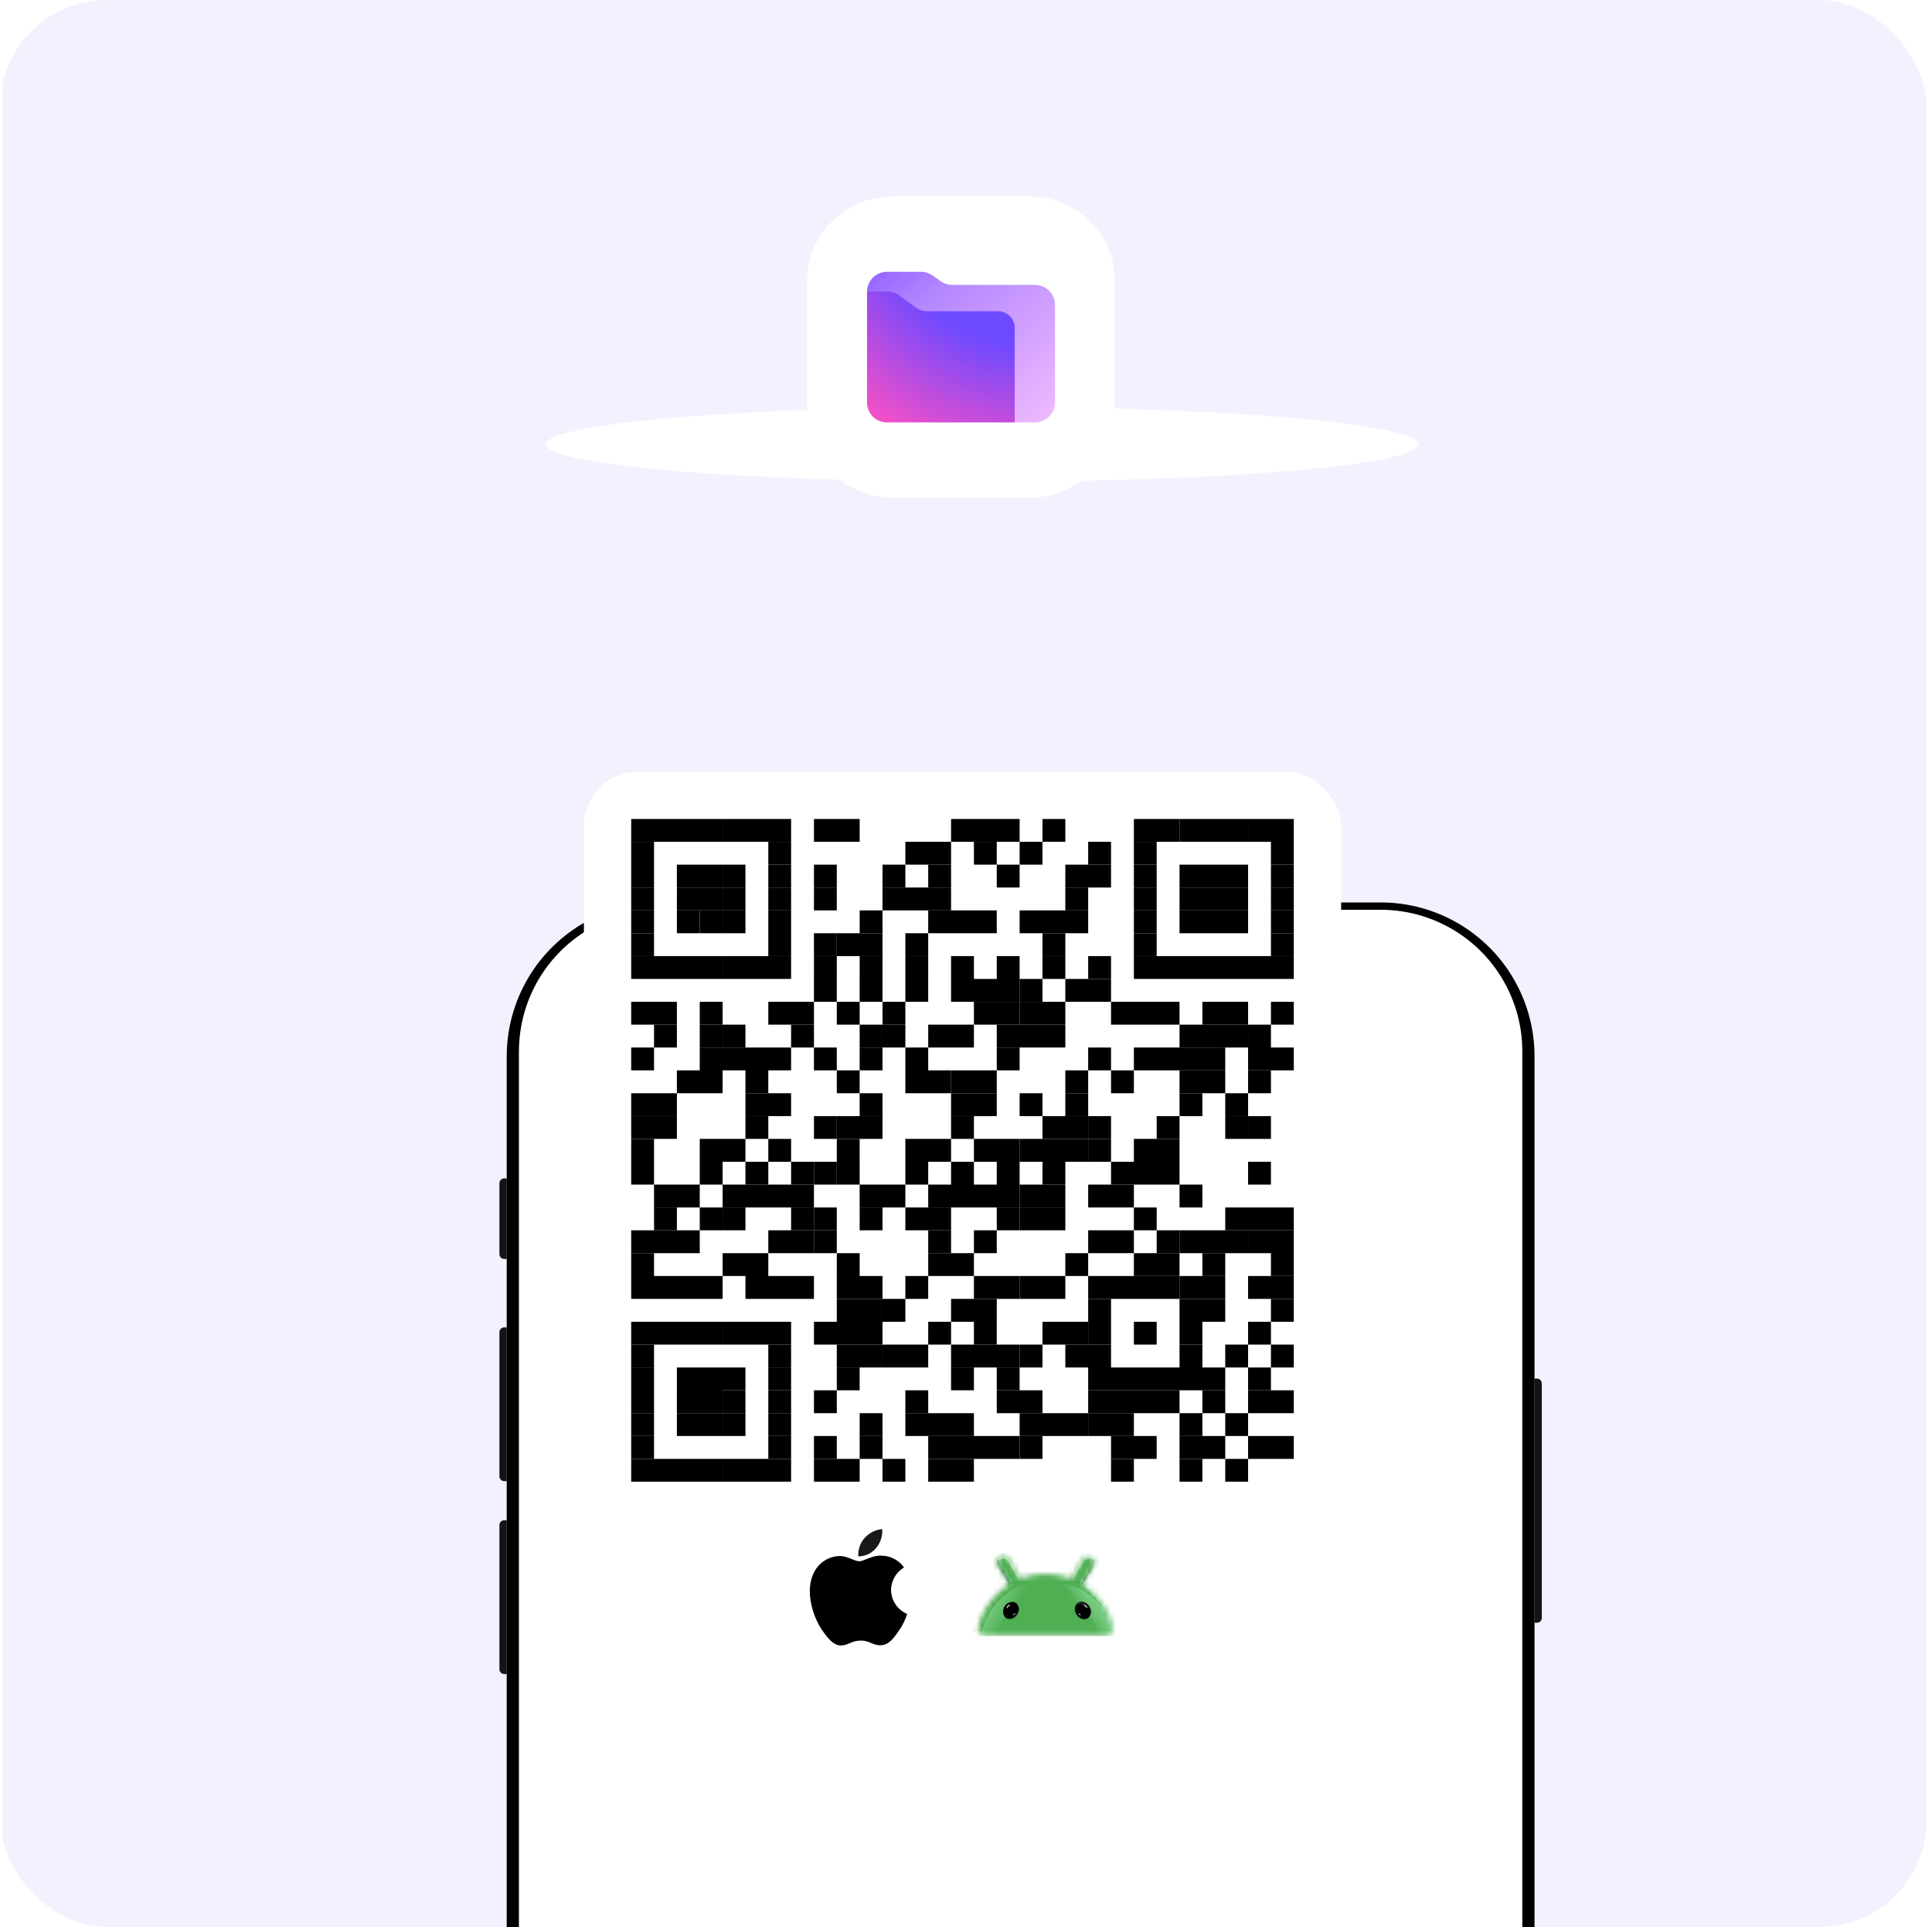 <svg xmlns="http://www.w3.org/2000/svg" width="361" height="360" fill="none">
    <g clip-path="url(#a)">
        <rect width="360" height="360" fill="#F4F1FF" rx="20" />
        <g filter="url(#b)">
            <ellipse cx="183.5" cy="83" fill="#fff" rx="81.5" ry="7" />
        </g>
        <g filter="url(#c)">
            <path
                fill="#121515"
                fill-rule="evenodd"
                d="M275.4 150h.46c.5 0 .91.41.91.92v43.79c0 .5-.4.9-.91.9h-.46v-45.6ZM82 177.37c0-.5.4-.91.91-.91h.46v28.74h-.46a.91.91 0 0 1-.91-.91v-26.92Zm0-36.03c0-.5.4-.91.91-.91h.46v28.73h-.46a.9.9 0 0 1-.91-.91v-26.91Zm0-27.83c0-.5.4-.91.91-.91h.46v15.05h-.46a.9.9 0 0 1-.91-.91v-13.23Z"
                clip-rule="evenodd"
            />
            <g filter="url(#d)">
                <path
                    fill="#000"
                    fill-rule="evenodd"
                    d="M83.37 88.88a28.74 28.74 0 0 1 28.73-28.74h134.57a28.74 28.74 0 0 1 28.74 28.74v333.9a28.74 28.74 0 0 1-28.74 28.74H112.1a28.74 28.74 0 0 1-28.74-28.74V88.88Z"
                    clip-rule="evenodd"
                />
            </g>
            <path
                fill="#fff"
                fill-rule="evenodd"
                d="M85.65 88.88a26.46 26.46 0 0 1 26.45-26.46h134.57a26.46 26.46 0 0 1 26.46 26.46v333.9a26.46 26.46 0 0 1-26.46 26.46H112.1a26.46 26.46 0 0 1-26.46-26.46V88.88Z"
                clip-rule="evenodd"
            />
            <path
                fill="#262C2D"
                fill-rule="evenodd"
                d="M200.14 78.39a3.65 3.65 0 1 0 0-7.3 3.65 3.65 0 0 0 0 7.3Z"
                clip-rule="evenodd"
            />
            <path
                fill="#121515"
                fill-rule="evenodd"
                d="M200.14 77.02a2.28 2.28 0 1 0 0-4.56 2.28 2.28 0 0 0 0 4.56Z"
                clip-rule="evenodd"
            />
            <path
                fill="#636F73"
                fill-rule="evenodd"
                d="M200.14 74.28a.46.46 0 1 0 0-.9.46.46 0 0 0 0 .9Z"
                clip-rule="evenodd"
                opacity=".4"
            />
            <path
                fill="#262C2D"
                fill-rule="evenodd"
                d="M167.75 74.74c0-.76.62-1.37 1.37-1.37h20.53a1.37 1.37 0 1 1 0 2.74h-20.53c-.75 0-1.37-.61-1.37-1.37Z"
                clip-rule="evenodd"
            />
        </g>
        <g filter="url(#e)">
            <path
                fill="#fff"
                d="M150.84 50.63C150.84 42 158 35 166.8 35h25.53c8.82 0 15.96 7 15.96 15.63v25c0 8.63-7.14 15.62-15.96 15.62H166.8c-8.81 0-15.96-7-15.96-15.62v-25Z"
            />
            <path
                fill="url(#f)"
                d="m162.01 52.75 5.02-2.46 8.78 4.91h15.04v20.76l-1.25 1.23h-23.83a3.72 3.72 0 0 1-3.76-3.68V52.75Z"
            />
            <path
                fill="url(#g)"
                fill-rule="evenodd"
                d="M175.76 50.81c.64.46 1.41.7 2.2.7h15.4a3.72 3.72 0 0 1 3.76 3.7v18.3a3.72 3.72 0 0 1-3.76 3.68h-3.76v-17.7a3.1 3.1 0 0 0-3.14-3.06H173.3c-.82 0-1.6-.26-2.26-.74l-3-2.2a3.81 3.81 0 0 0-2.27-.74h-3.76a3.72 3.72 0 0 1 3.76-3.69h6.3c.8 0 1.57.25 2.22.7l1.47 1.05Z"
                clip-rule="evenodd"
            />
        </g>
        <g clip-path="url(#h)">
            <path fill="#fff" d="M250.6 144.15H109.1v141.5h141.5v-141.5Z" />
            <path
                fill="#000"
                d="M122.2 153h-4.26v4.26h4.27V153Zm4.28 0h-4.27v4.26h4.27V153Zm4.27 0h-4.27v4.26h4.27V153Zm4.27 0h-4.27v4.26h4.27V153Z"
            />
            <path
                fill="#000"
                d="M139.29 153h-4.27v4.26h4.27V153Zm4.27 0h-4.27v4.26h4.27V153Zm4.26 0h-4.26v4.26h4.26V153Zm8.54 0h-4.27v4.26h4.27V153Zm4.27 0h-4.27v4.26h4.27V153Zm21.35 0h-4.27v4.26h4.27V153Zm4.27 0h-4.27v4.26h4.27V153Zm4.27 0h-4.27v4.26h4.27V153Zm8.54 0h-4.27v4.26h4.27V153Zm17.07 0h-4.26v4.26h4.26V153Zm4.27 0h-4.27v4.26h4.27V153Z"
            />
            <path
                fill="#000"
                d="M224.67 153h-4.27v4.26h4.27V153Zm4.27 0h-4.27v4.26h4.27V153Zm4.27 0h-4.27v4.26h4.27V153Z"
            />
            <path
                fill="#000"
                d="M237.48 153h-4.27v4.26h4.27V153Zm4.27 0h-4.27v4.26h4.27V153Zm-119.55 4.26h-4.26v4.27h4.27v-4.27Zm25.62 0h-4.26v4.27h4.26v-4.27Zm25.62 0h-4.27v4.27h4.27v-4.27Zm4.27 0h-4.27v4.27h4.27v-4.27Zm8.54 0h-4.27v4.27h4.27v-4.27Zm8.54 0h-4.27v4.27h4.27v-4.27Zm12.81 0h-4.27v4.27h4.27v-4.27Zm8.53 0h-4.26v4.27h4.26v-4.27Zm25.62 0h-4.27v4.27h4.27v-4.27Zm-119.55 4.27h-4.26v4.27h4.27v-4.27Zm8.55 0h-4.27v4.27h4.27v-4.27Zm4.27 0h-4.27v4.27h4.27v-4.27Z"
            />
            <path
                fill="#000"
                d="M139.29 161.53h-4.27v4.27h4.27v-4.27Zm8.53 0h-4.26v4.27h4.26v-4.27Zm8.54 0h-4.27v4.27h4.27v-4.27Zm12.81 0h-4.27v4.27h4.27v-4.27Zm8.54 0h-4.27v4.27h4.27v-4.27Zm12.81 0h-4.27v4.27h4.27v-4.27Zm12.81 0h-4.27v4.27h4.27v-4.27Zm4.27 0h-4.27v4.27h4.27v-4.27Zm8.53 0h-4.26v4.27h4.26v-4.27Zm8.54 0h-4.27v4.27h4.27v-4.27Zm4.27 0h-4.27v4.27h4.27v-4.27Zm4.27 0h-4.27v4.27h4.27v-4.27Zm8.54 0h-4.27v4.27h4.27v-4.27ZM122.2 165.8h-4.26v4.27h4.27v-4.27Zm8.55 0h-4.27v4.27h4.27v-4.27Zm4.27 0h-4.27v4.27h4.27v-4.27Z"
            />
            <path
                fill="#000"
                d="M139.29 165.8h-4.27v4.27h4.27v-4.27Zm8.53 0h-4.26v4.27h4.26v-4.27Zm8.54 0h-4.27v4.27h4.27v-4.27Zm12.81 0h-4.27v4.27h4.27v-4.27Zm4.27 0h-4.27v4.27h4.27v-4.27Zm4.27 0h-4.27v4.27h4.27v-4.27Zm25.62 0h-4.27v4.27h4.27v-4.27Zm12.8 0h-4.26v4.27h4.26v-4.27Zm8.54 0h-4.27v4.27h4.27v-4.27Zm4.27 0h-4.27v4.27h4.27v-4.27Zm4.27 0h-4.27v4.27h4.27v-4.27Zm8.54 0h-4.27v4.27h4.27v-4.27Zm-119.55 4.27h-4.26v4.27h4.27v-4.27Zm8.55 0h-4.27v4.27h4.27v-4.27Z"
            />
            <path fill="#000" d="M135.02 170.07h-4.27v4.27h4.27v-4.27Z" />
            <path
                fill="#000"
                d="M139.29 170.07h-4.27v4.27h4.27v-4.27Zm8.53 0h-4.26v4.27h4.26v-4.27Zm17.08 0h-4.27v4.27h4.27v-4.27Zm12.81 0h-4.27v4.27h4.27v-4.27Zm4.27 0h-4.27v4.27h4.27v-4.27Zm4.27 0h-4.27v4.27h4.27v-4.27Zm8.54 0h-4.27v4.27h4.27v-4.27Zm4.27 0h-4.27v4.27h4.27v-4.27Zm4.27 0h-4.27v4.27h4.27v-4.27Zm12.8 0h-4.26v4.27h4.26v-4.27Zm8.54 0h-4.27v4.27h4.27v-4.27Zm4.27 0h-4.27v4.27h4.27v-4.27Zm4.27 0h-4.27v4.27h4.27v-4.27Zm8.54 0h-4.27v4.27h4.27v-4.27Zm-119.55 4.27h-4.26v4.27h4.27v-4.27Zm25.62 0h-4.26v4.27h4.26v-4.27Zm8.54 0h-4.27v4.27h4.27v-4.27Z"
            />
            <path
                fill="#000"
                d="M160.63 174.34h-4.27v4.27h4.27v-4.27Zm4.27 0h-4.27v4.27h4.27v-4.27Zm8.54 0h-4.27v4.27h4.27v-4.27Zm25.62 0h-4.27v4.27h4.27v-4.27Zm17.07 0h-4.26v4.27h4.26v-4.27Zm25.62 0h-4.27v4.27h4.27v-4.27Zm-119.55 4.27h-4.26v4.27h4.27v-4.27Zm4.28 0h-4.27v4.27h4.27v-4.27Zm4.27 0h-4.27v4.27h4.27v-4.27Zm4.27 0h-4.27v4.27h4.27v-4.27Z"
            />
            <path
                fill="#000"
                d="M139.29 178.61h-4.27v4.27h4.27v-4.27Zm4.27 0h-4.27v4.27h4.27v-4.27Zm4.26 0h-4.26v4.27h4.26v-4.27Zm8.54 0h-4.27v4.27h4.27v-4.27Zm8.54 0h-4.27v4.27h4.27v-4.27Zm8.54 0h-4.27v4.27h4.27v-4.27Zm8.54 0h-4.27v4.27h4.27v-4.27Zm8.54 0h-4.27v4.27h4.27v-4.27Zm8.54 0h-4.27v4.27h4.27v-4.27Zm8.54 0h-4.27v4.27h4.27v-4.27Zm8.53 0h-4.26v4.27h4.26v-4.27Zm4.27 0h-4.27v4.27h4.27v-4.27Zm4.27 0h-4.27v4.27h4.27v-4.27Zm4.27 0h-4.27v4.27h4.27v-4.27Zm4.27 0h-4.27v4.27h4.27v-4.27Zm4.27 0h-4.27v4.27h4.27v-4.27Zm4.27 0h-4.27v4.27h4.27v-4.27Zm-85.39 4.27h-4.27v4.27h4.27v-4.27Zm8.54 0h-4.27v4.27h4.27v-4.27Zm8.54 0h-4.27v4.27h4.27v-4.27Zm8.54 0h-4.27v4.27h4.27v-4.27Zm4.27 0h-4.27v4.27h4.27v-4.27Zm4.27 0h-4.27v4.27h4.27v-4.27Z"
            />
            <path
                fill="#000"
                d="M194.79 182.88h-4.27v4.27h4.27v-4.27Zm8.54 0h-4.27v4.27h4.27v-4.27Zm4.27 0h-4.27v4.27h4.27v-4.27Zm-85.4 4.27h-4.26v4.27h4.27v-4.27Zm4.28 0h-4.27v4.27h4.27v-4.27Zm8.54 0h-4.27v4.27h4.27v-4.27Zm12.8 0h-4.26v4.27h4.26v-4.27Zm4.28 0h-4.28v4.27h4.27v-4.27Zm8.53 0h-4.27v4.27h4.27v-4.27Zm8.54 0h-4.27v4.27h4.27v-4.27Zm17.08 0h-4.27v4.27h4.27v-4.27Zm4.27 0h-4.27v4.27h4.27v-4.27Z"
            />
            <path
                fill="#000"
                d="M194.79 187.15h-4.27v4.27h4.27v-4.27Zm4.27 0h-4.27v4.27h4.27v-4.27Zm12.81 0h-4.27v4.27h4.27v-4.27Zm4.26 0h-4.26v4.27h4.26v-4.27Zm4.27 0h-4.27v4.27h4.27v-4.27Zm8.54 0h-4.27v4.27h4.27v-4.27Zm4.27 0h-4.27v4.27h4.27v-4.27Zm8.54 0h-4.27v4.27h4.27v-4.27Zm-115.27 4.27h-4.27v4.27h4.27v-4.27Zm8.54 0h-4.27v4.27h4.27v-4.27Z"
            />
            <path
                fill="#000"
                d="M139.29 191.42h-4.27v4.27h4.27v-4.27Zm12.81 0h-4.28v4.27h4.27v-4.27Zm12.8 0h-4.27v4.27h4.27v-4.27Z"
            />
            <path
                fill="#000"
                d="M169.17 191.42h-4.27v4.27h4.27v-4.27Zm8.54 0h-4.27v4.27h4.27v-4.27Zm4.27 0h-4.27v4.27h4.27v-4.27Zm8.54 0h-4.27v4.27h4.27v-4.27Zm4.27 0h-4.27v4.27h4.27v-4.27Zm4.27 0h-4.27v4.27h4.27v-4.27Zm25.61 0h-4.27v4.27h4.27v-4.27Zm4.27 0h-4.27v4.27h4.27v-4.27Zm4.27 0h-4.27v4.27h4.27v-4.27Z"
            />
            <path
                fill="#000"
                d="M237.48 191.42h-4.27v4.27h4.27v-4.27Zm-115.28 4.27h-4.26v4.27h4.27v-4.27Zm12.82 0h-4.27v4.27h4.27v-4.27Zm4.27 0h-4.27v4.27h4.27v-4.27Zm4.27 0h-4.27v4.27h4.27v-4.27Zm4.26 0h-4.26v4.27h4.26v-4.27Zm8.54 0h-4.27v4.27h4.27v-4.27Zm8.54 0h-4.27v4.27h4.27v-4.27Zm8.54 0h-4.27v4.27h4.27v-4.27Zm17.08 0h-4.27v4.27h4.27v-4.27Zm17.08 0h-4.27v4.27h4.27v-4.27Zm8.53 0h-4.26v4.27h4.26v-4.27Zm4.27 0h-4.27v4.27h4.27v-4.27Zm4.27 0h-4.27v4.27h4.27v-4.27Zm4.27 0h-4.27v4.27h4.27v-4.27Zm8.54 0h-4.27v4.27h4.27v-4.27Zm4.27 0h-4.27v4.27h4.27v-4.27Zm-111 4.27h-4.27v4.27h4.27v-4.27Zm4.27 0h-4.27v4.27h4.27v-4.27Zm8.54 0h-4.27v4.27h4.27v-4.27Zm17.07 0h-4.27v4.27h4.27v-4.27Zm12.81 0h-4.27v4.27h4.27v-4.27Zm4.27 0h-4.27v4.27h4.27v-4.27Z"
            />
            <path
                fill="#000"
                d="M181.98 199.96h-4.27v4.27h4.27v-4.27Zm4.27 0h-4.27v4.27h4.27v-4.27Zm17.08 0h-4.27v4.27h4.27v-4.27Zm8.54 0h-4.27v4.27h4.27v-4.27Zm12.8 0h-4.27v4.27h4.27v-4.27Zm4.27 0h-4.27v4.27h4.27v-4.27Zm8.54 0h-4.27v4.27h4.27v-4.27Zm-115.28 4.27h-4.26v4.27h4.27v-4.27Zm4.28 0h-4.27v4.27h4.27v-4.27Zm17.08 0h-4.27v4.27h4.27v-4.27Zm4.26 0h-4.26v4.27h4.26v-4.27Zm17.08 0h-4.27v4.27h4.27v-4.27Z"
            />
            <path
                fill="#000"
                d="M181.98 204.23h-4.27v4.27h4.27v-4.27Zm4.27 0h-4.27v4.27h4.27v-4.27Zm8.54 0h-4.27v4.27h4.27v-4.27Zm8.54 0h-4.27v4.27h4.27v-4.27Zm21.34 0h-4.27v4.27h4.27v-4.27Zm8.54 0h-4.27v4.27h4.27v-4.27ZM122.2 208.5h-4.26v4.26h4.27v-4.26Zm4.28 0h-4.27v4.26h4.27v-4.26Zm17.08 0h-4.27v4.26h4.27v-4.26Zm12.8 0h-4.27v4.26h4.27v-4.26Z"
            />
            <path
                fill="#000"
                d="M160.63 208.5h-4.27v4.26h4.27v-4.26Zm4.27 0h-4.27v4.26h4.27v-4.26Zm17.08 0h-4.27v4.26h4.27v-4.26Zm17.08 0h-4.27v4.26h4.27v-4.26Zm4.27 0h-4.27v4.26h4.27v-4.26Z"
            />
            <path
                fill="#000"
                d="M207.6 208.5h-4.27v4.26h4.27v-4.26Zm12.8 0h-4.27v4.26h4.27v-4.26Zm12.81 0h-4.27v4.26h4.27v-4.26Z"
            />
            <path
                fill="#000"
                d="M237.48 208.5h-4.27v4.26h4.27v-4.26Zm-115.28 4.26h-4.26v4.27h4.27v-4.27Zm12.82 0h-4.27v4.27h4.27v-4.27Zm4.27 0h-4.27v4.27h4.27v-4.27Zm8.53 0h-4.26v4.27h4.26v-4.27Zm12.81 0h-4.27v4.27h4.27v-4.27Zm12.81 0h-4.27v4.27h4.27v-4.27Zm4.27 0h-4.27v4.27h4.27v-4.27Zm8.54 0h-4.27v4.27h4.27v-4.27Zm4.27 0h-4.27v4.27h4.27v-4.27Z"
            />
            <path
                fill="#000"
                d="M194.79 212.76h-4.27v4.27h4.27v-4.27Zm4.27 0h-4.27v4.27h4.27v-4.27Zm4.27 0h-4.27v4.27h4.27v-4.27Z"
            />
            <path
                fill="#000"
                d="M207.6 212.76h-4.27v4.27h4.27v-4.27Zm8.53 0h-4.26v4.27h4.26v-4.27Zm4.27 0h-4.27v4.27h4.27v-4.27Zm-98.2 4.27h-4.26v4.27h4.27v-4.27Zm12.82 0h-4.27v4.27h4.27v-4.27Zm8.54 0h-4.27v4.27h4.27v-4.27Zm8.54 0h-4.28v4.27h4.27v-4.27Z"
            />
            <path fill="#000" d="M156.36 217.03h-4.27v4.27h4.27v-4.27Z" />
            <path
                fill="#000"
                d="M160.63 217.03h-4.27v4.27h4.27v-4.27Zm12.81 0h-4.27v4.27h4.27v-4.27Zm8.54 0h-4.27v4.27h4.27v-4.27Zm8.54 0h-4.27v4.27h4.27v-4.27Zm8.54 0h-4.27v4.27h4.27v-4.27Zm12.81 0h-4.27v4.27h4.27v-4.27Zm4.26 0h-4.26v4.27h4.26v-4.27Zm4.27 0h-4.27v4.27h4.27v-4.27Zm17.08 0h-4.27v4.27h4.27v-4.27Zm-111 4.27h-4.27v4.27h4.27v-4.27Zm4.27 0h-4.27v4.27h4.27v-4.27Zm8.54 0h-4.27v4.27h4.27v-4.27Zm4.27 0h-4.27v4.27h4.27v-4.27Zm4.26 0h-4.26v4.27h4.26v-4.27Zm4.28 0h-4.28v4.27h4.27v-4.27Zm12.8 0h-4.27v4.27h4.27v-4.27Zm4.27 0h-4.27v4.27h4.27v-4.27Zm8.54 0h-4.27v4.27h4.27v-4.27Zm4.27 0h-4.27v4.27h4.27v-4.27Zm4.27 0h-4.27v4.27h4.27v-4.27Zm4.27 0h-4.27v4.27h4.27v-4.27Z"
            />
            <path
                fill="#000"
                d="M194.79 221.3h-4.27v4.27h4.27v-4.27Zm4.27 0h-4.27v4.27h4.27v-4.27Zm8.54 0h-4.27v4.27h4.27v-4.27Zm4.27 0h-4.27v4.27h4.27v-4.27Zm12.8 0h-4.27v4.27h4.27v-4.27Zm-98.19 4.27h-4.27v4.27h4.27v-4.27Zm8.54 0h-4.27v4.27h4.27v-4.27Z"
            />
            <path fill="#000" d="M139.29 225.57h-4.27v4.27h4.27v-4.27Zm12.81 0h-4.28v4.27h4.27v-4.27Z" />
            <path
                fill="#000"
                d="M156.36 225.57h-4.27v4.27h4.27v-4.27Zm8.54 0h-4.27v4.27h4.27v-4.27Zm8.54 0h-4.27v4.27h4.27v-4.27Zm4.27 0h-4.27v4.27h4.27v-4.27Zm12.81 0h-4.27v4.27h4.27v-4.27Z"
            />
            <path
                fill="#000"
                d="M194.79 225.57h-4.27v4.27h4.27v-4.27Zm4.27 0h-4.27v4.27h4.27v-4.27Zm17.07 0h-4.26v4.27h4.26v-4.27Zm17.08 0h-4.27v4.27h4.27v-4.27Zm4.27 0h-4.27v4.27h4.27v-4.27Zm4.27 0h-4.27v4.27h4.27v-4.27Zm-119.55 4.27h-4.26v4.27h4.27v-4.27Zm4.28 0h-4.27v4.27h4.27v-4.27Zm4.27 0h-4.27v4.27h4.27v-4.27Zm17.07 0h-4.26v4.27h4.26v-4.27Zm4.28 0h-4.28v4.27h4.27v-4.27Z"
            />
            <path
                fill="#000"
                d="M156.36 229.84h-4.27v4.27h4.27v-4.27Zm21.35 0h-4.27v4.27h4.27v-4.27Zm8.54 0h-4.27v4.27h4.27v-4.27Zm21.35 0h-4.27v4.27h4.27v-4.27Zm4.27 0h-4.27v4.27h4.27v-4.27Zm8.53 0h-4.27v4.27h4.27v-4.27Z"
            />
            <path
                fill="#000"
                d="M224.67 229.84h-4.27v4.27h4.27v-4.27Zm4.27 0h-4.27v4.27h4.27v-4.27Zm4.27 0h-4.27v4.27h4.27v-4.27Z"
            />
            <path
                fill="#000"
                d="M237.48 229.84h-4.27v4.27h4.27v-4.27Zm4.27 0h-4.27v4.27h4.27v-4.27Zm-119.55 4.27h-4.26v4.27h4.27v-4.27Zm17.09 0h-4.27v4.27h4.27v-4.27Zm4.27 0h-4.27v4.27h4.27v-4.27Zm17.07 0h-4.27v4.27h4.27v-4.27Zm17.08 0h-4.27v4.27h4.27v-4.27Zm4.27 0h-4.27v4.27h4.27v-4.27Zm21.35 0h-4.27v4.27h4.27v-4.27Zm12.8 0h-4.26v4.27h4.26v-4.27Zm4.27 0h-4.27v4.27h4.27v-4.27Zm8.54 0h-4.27v4.27h4.27v-4.27Zm12.81 0h-4.27v4.27h4.27v-4.27Zm-119.55 4.27h-4.26v4.27h4.27v-4.27Zm4.28 0h-4.27v4.27h4.27v-4.27Zm4.27 0h-4.27v4.27h4.27v-4.27Zm4.27 0h-4.27v4.27h4.27v-4.27Zm8.54 0h-4.27v4.27h4.27v-4.27Zm4.26 0h-4.26v4.27h4.26v-4.27Zm4.28 0h-4.28v4.27h4.27v-4.27Zm8.53 0h-4.27v4.27h4.27v-4.27Zm4.27 0h-4.27v4.27h4.27v-4.27Zm8.54 0h-4.27v4.27h4.27v-4.27Zm12.81 0h-4.27v4.27h4.27v-4.27Zm4.27 0h-4.27v4.27h4.27v-4.27Z"
            />
            <path
                fill="#000"
                d="M194.79 238.38h-4.27v4.27h4.27v-4.27Zm4.27 0h-4.27v4.27h4.27v-4.27Zm8.54 0h-4.27v4.27h4.27v-4.27Zm4.27 0h-4.27v4.27h4.27v-4.27Zm4.26 0h-4.26v4.27h4.26v-4.27Zm4.27 0h-4.27v4.27h4.27v-4.27Z"
            />
            <path
                fill="#000"
                d="M224.67 238.38h-4.27v4.27h4.27v-4.27Zm4.27 0h-4.27v4.27h4.27v-4.27Zm8.54 0h-4.27v4.27h4.27v-4.27Zm4.27 0h-4.27v4.27h4.27v-4.27Zm-81.12 4.27h-4.27v4.27h4.27v-4.27Zm4.27 0h-4.27v4.27h4.27v-4.27Z"
            />
            <path
                fill="#000"
                d="M169.17 242.65h-4.27v4.27h4.27v-4.27Zm12.81 0h-4.27v4.27h4.27v-4.27Zm4.27 0h-4.27v4.27h4.27v-4.27Zm21.35 0h-4.27v4.27h4.27v-4.27Zm17.07 0h-4.27v4.27h4.27v-4.27Zm4.27 0h-4.27v4.27h4.27v-4.27Zm12.81 0h-4.27v4.27h4.27v-4.27Zm-119.55 4.27h-4.26v4.27h4.27v-4.27Zm4.28 0h-4.27v4.27h4.27v-4.27Zm4.27 0h-4.27v4.27h4.27v-4.27Zm4.27 0h-4.27v4.27h4.27v-4.27Z"
            />
            <path
                fill="#000"
                d="M139.29 246.92h-4.27v4.27h4.27v-4.27Zm4.27 0h-4.27v4.27h4.27v-4.27Zm4.26 0h-4.26v4.27h4.26v-4.27Zm8.54 0h-4.27v4.27h4.27v-4.27Zm4.27 0h-4.27v4.27h4.27v-4.27Zm4.27 0h-4.27v4.27h4.27v-4.27Zm12.81 0h-4.27v4.27h4.27v-4.27Zm8.54 0h-4.27v4.27h4.27v-4.27Zm12.81 0h-4.27v4.27h4.27v-4.27Zm4.27 0h-4.27v4.27h4.27v-4.27Z"
            />
            <path
                fill="#000"
                d="M207.6 246.92h-4.27v4.27h4.27v-4.27Zm8.53 0h-4.26v4.27h4.26v-4.27Zm8.54 0h-4.27v4.27h4.27v-4.27Zm12.81 0h-4.27v4.27h4.27v-4.27Zm-115.28 4.27h-4.26v4.27h4.27v-4.27Zm25.62 0h-4.26v4.27h4.26v-4.27Zm12.81 0h-4.27v4.27h4.27v-4.27Zm4.27 0h-4.27v4.27h4.27v-4.27Z"
            />
            <path
                fill="#000"
                d="M169.17 251.19h-4.27v4.27h4.27v-4.27Zm4.27 0h-4.27v4.27h4.27v-4.27Zm8.54 0h-4.27v4.27h4.27v-4.27Zm4.27 0h-4.27v4.27h4.27v-4.27Zm4.27 0h-4.27v4.27h4.27v-4.27Z"
            />
            <path
                fill="#000"
                d="M194.79 251.19h-4.27v4.27h4.27v-4.27Zm8.54 0h-4.27v4.27h4.27v-4.27Zm4.27 0h-4.27v4.27h4.27v-4.27Zm17.07 0h-4.27v4.27h4.27v-4.27Zm8.54 0h-4.27v4.27h4.27v-4.27Zm8.54 0h-4.27v4.27h4.27v-4.27Zm-119.55 4.27h-4.26v4.27h4.27v-4.27Zm8.55 0h-4.27v4.27h4.27v-4.27Zm4.27 0h-4.27v4.27h4.27v-4.27Zm4.27 0h-4.27v4.27h4.27v-4.27Zm8.53 0h-4.26v4.27h4.26v-4.27Zm12.81 0h-4.27v4.27h4.27v-4.27Zm21.35 0h-4.27v4.27h4.27v-4.27Zm8.54 0h-4.27v4.27h4.27v-4.27Zm17.08 0h-4.27v4.27h4.27v-4.27Zm4.27 0h-4.27v4.27h4.27v-4.27Zm4.26 0h-4.26v4.27h4.26v-4.27Zm4.27 0h-4.27v4.27h4.27v-4.27Zm4.27 0h-4.27v4.27h4.27v-4.27Zm4.27 0h-4.27v4.27h4.27v-4.27Zm8.54 0h-4.27v4.27h4.27v-4.27Zm-115.28 4.27h-4.26V264h4.27v-4.27Zm8.55 0h-4.27V264h4.27v-4.27Zm4.27 0h-4.27V264h4.27v-4.27Z"
            />
            <path
                fill="#000"
                d="M139.29 259.73h-4.27V264h4.27v-4.27Zm8.53 0h-4.26V264h4.26v-4.27Zm8.54 0h-4.27V264h4.27v-4.27Zm17.08 0h-4.27V264h4.27v-4.27Zm17.08 0h-4.27V264h4.27v-4.27Zm4.27 0h-4.27V264h4.27v-4.27Zm12.81 0h-4.27V264h4.27v-4.27Zm4.27 0h-4.27V264h4.27v-4.27Zm4.26 0h-4.26V264h4.26v-4.27Zm4.27 0h-4.27V264h4.27v-4.27Zm8.54 0h-4.27V264h4.27v-4.27Zm8.54 0h-4.27V264h4.27v-4.27Zm4.27 0h-4.27V264h4.27v-4.27ZM122.2 264h-4.26v4.27h4.27V264Zm8.55 0h-4.27v4.27h4.27V264Zm4.27 0h-4.27v4.27h4.27V264Z"
            />
            <path
                fill="#000"
                d="M139.29 264h-4.27v4.27h4.27V264Zm8.53 0h-4.26v4.27h4.26V264Zm17.08 0h-4.27v4.27h4.27V264Zm8.54 0h-4.27v4.27h4.27V264Zm4.27 0h-4.27v4.27h4.27V264Zm4.27 0h-4.27v4.27h4.27V264Zm12.81 0h-4.27v4.27h4.27V264Zm4.27 0h-4.27v4.27h4.27V264Zm4.27 0h-4.27v4.27h4.27V264Z"
            />
            <path
                fill="#000"
                d="M207.6 264h-4.27v4.27h4.27V264Zm4.27 0h-4.27v4.27h4.27V264Zm12.8 0h-4.27v4.27h4.27V264Zm8.54 0h-4.27v4.27h4.27V264Zm-111.01 4.27h-4.26v4.27h4.27v-4.27Zm25.62 0h-4.26v4.27h4.26v-4.27Zm8.54 0h-4.27v4.27h4.27v-4.27Zm8.54 0h-4.27v4.27h4.27v-4.27Zm12.81 0h-4.27v4.27h4.27v-4.27Zm4.27 0h-4.27v4.27h4.27v-4.27Zm4.27 0h-4.27v4.27h4.27v-4.27Zm4.27 0h-4.27v4.27h4.27v-4.27Z"
            />
            <path
                fill="#000"
                d="M194.79 268.27h-4.27v4.27h4.27v-4.27Zm17.08 0h-4.27v4.27h4.27v-4.27Zm4.26 0h-4.26v4.27h4.26v-4.27Zm8.54 0h-4.27v4.27h4.27v-4.27Zm4.27 0h-4.27v4.27h4.27v-4.27Zm8.54 0h-4.27v4.27h4.27v-4.27Zm4.27 0h-4.27v4.27h4.27v-4.27Zm-119.55 4.27h-4.26v4.26h4.27v-4.26Zm4.28 0h-4.27v4.26h4.27v-4.26Zm4.27 0h-4.27v4.26h4.27v-4.26Zm4.27 0h-4.27v4.26h4.27v-4.26Z"
            />
            <path
                fill="#000"
                d="M139.29 272.54h-4.27v4.26h4.27v-4.26Zm4.27 0h-4.27v4.26h4.27v-4.26Zm4.26 0h-4.26v4.26h4.26v-4.26Zm8.54 0h-4.27v4.26h4.27v-4.26Zm4.27 0h-4.27v4.26h4.27v-4.26Zm8.54 0h-4.27v4.26h4.27v-4.26Zm8.54 0h-4.27v4.26h4.27v-4.26Zm4.27 0h-4.27v4.26h4.27v-4.26Zm29.89 0h-4.27v4.26h4.27v-4.26Zm12.8 0h-4.27v4.26h4.27v-4.26Zm8.54 0h-4.27v4.26h4.27v-4.26Z"
            />
        </g>
        <path
            fill="#000"
            d="M163.7 289.19a4.9 4.9 0 0 0 1.14-3.54 5.11 5.11 0 0 0-3.29 1.68 4.69 4.69 0 0 0-1.17 3.41 4.23 4.23 0 0 0 3.32-1.55Z"
            opacity=".9"
        />
        <path
            fill="#000"
            d="M166.5 297.04a4.98 4.98 0 0 1 2.42-4.21 5.17 5.17 0 0 0-4.1-2.2c-1.72-.17-3.39 1.03-4.26 1.03-.9 0-2.25-1-3.7-.97a5.5 5.5 0 0 0-4.6 2.76c-1.98 3.4-.5 8.4 1.4 11.14.95 1.35 2.06 2.85 3.52 2.8 1.42-.06 1.95-.9 3.67-.9 1.7 0 2.2.9 3.68.86 1.53-.02 2.5-1.35 3.41-2.7.69-.97 1.21-2.02 1.56-3.15a4.9 4.9 0 0 1-3-4.46Z"
        />
        <mask id="i" width="27" height="16" x="182" y="290" maskUnits="userSpaceOnUse" style="mask-type: alpha">
            <path
                fill="#34A853"
                d="M207.97 303.94a12.86 12.86 0 0 0-5.73-7.91V296l.79-1.34.76-1.32.55-.94a1.19 1.19 0 0 0-2.05-1.19l-.55.94-.76 1.32-.78 1.34-.08.15-.12-.04a12.92 12.92 0 0 0-4.62-.85h-.13c-1.56.01-3.12.31-4.57.88l-.08-.13-.78-1.35-.77-1.32-.54-.94a1.18 1.18 0 0 0-1.8-.3 1.18 1.18 0 0 0-.25 1.49l.55.94.76 1.32.78 1.34v.01a13.03 13.03 0 0 0-5.75 7.93c-.22.88.5 1.68 1.4 1.68h22.36c.9 0 1.63-.8 1.41-1.68Z"
            />
        </mask>
        <g mask="url(#i)">
            <path fill="#4FAF53" d="M208.41 290.15h-27.5v15.47h27.5v-15.47Z" />
            <g filter="url(#j)">
                <path
                    fill="url(#k)"
                    fill-opacity=".4"
                    d="M194.86 295.98c2.6 2.06-4.74 2.3-7.58 6.81s-.57 12.36-3.18 10.3c-1.6-2.48-1.86-7.52.98-12.04 2.84-4.51 7.55-6 9.77-5.07h.01Z"
                />
            </g>
            <g filter="url(#l)">
                <path
                    fill="url(#m)"
                    fill-opacity=".4"
                    d="M195.99 295.96c-2.74 1.96 4.98 2.17 7.97 6.44 2.98 4.27.6 11.68 3.33 9.73 1.7-2.34 1.96-7.1-1.02-11.37-2.99-4.27-7.94-5.67-10.27-4.8h-.01Z"
                />
            </g>
            <g filter="url(#n)" opacity=".6">
                <path
                    fill="#8BD8A0"
                    d="M181.11 302.29c-1.04 3.3-1.58 6.06-1.2 6.18.38.12 1.54-2.45 2.59-5.74 1.04-3.3 5.36-6.89 4.98-7-.38-.13-5.32 3.26-6.37 6.56Z"
                />
            </g>
            <g filter="url(#o)" opacity=".5">
                <path
                    fill="#8BD8A0"
                    d="M208.47 301.99c1.04 3.3 1.58 6.06 1.2 6.18-.38.12-1.54-2.45-2.59-5.74-1.05-3.3-5.37-6.89-4.98-7.01.38-.12 5.32 3.27 6.37 6.57Z"
                />
            </g>
            <g filter="url(#p)" opacity=".7">
                <path
                    fill="#0D652D"
                    d="M187.4 293.2c1.04 1.7 1.5 2.52 1.34 2.61-.15.1-.85-.57-1.88-2.27-1.57-1.38.09-3.25.24-3.34.15-.09-1.24.75.3 3Z"
                />
            </g>
            <g filter="url(#q)" opacity=".1">
                <path
                    fill="#202124"
                    d="M188.54 295.99c.13-.08-.53-1.3-1.46-2.73-.93-1.42-1.79-2.51-1.91-2.43-.13.08.53 1.3 1.46 2.72.93 1.43 1.79 2.52 1.91 2.44Z"
                />
            </g>
            <g filter="url(#r)" opacity=".3">
                <path
                    fill="#fff"
                    d="M188.7 292.33c1.08 1.79 1.6 2.6 1.73 2.53.12-.07-.22-1-1.3-2.8-1.05-2.37-2.93-.95-2.75-.7.37.7.93-1.52 2.31.97Z"
                />
            </g>
            <path
                fill="url(#s)"
                fill-opacity=".9"
                d="M185.34 291.7c.19.65.94 1.01 1.69.8.74-.22 1.18-.92 1-1.58-.2-.66-.95-1.02-1.7-.8-.73.21-1.18.92-.99 1.58Z"
                opacity=".15"
            />
            <path
                fill="url(#t)"
                fill-opacity=".9"
                d="M202.63 291.52c.2.68 1 1.04 1.8.81.79-.23 1.27-.96 1.08-1.64-.2-.68-1-1.04-1.8-.8-.8.22-1.28.96-1.08 1.63Z"
                opacity=".15"
            />
            <g filter="url(#u)" opacity=".1">
                <path
                    fill="#202124"
                    d="M202.16 296.08c-.13-.08.5-1.3 1.42-2.75.9-1.44 1.74-2.54 1.87-2.46.12.07-.51 1.3-1.42 2.75-.9 1.44-1.75 2.54-1.87 2.46Z"
                />
            </g>
            <mask id="v" width="6" height="4" x="199" y="293" maskUnits="userSpaceOnUse" style="mask-type: alpha">
                <path
                    fill="#000"
                    d="M202.36 296.1c-.61-.38-2-1.03-2.63-1.31l.41-1.45 4.01 1.61c-.34.54-1.18 1.53-1.8 1.15Z"
                />
            </mask>
            <g mask="url(#v)">
                <g filter="url(#w)" opacity=".3" style="mix-blend-mode: multiply">
                    <path
                        fill="#0D652D"
                        d="M202.77 295.9c-1.1-.47-2.03-.73-2.08-.6-.06.14.77.52 1.86.98 1.09.47 2.03.83 2.09.7.06-.14-.78-.63-1.87-1.09Z"
                    />
                </g>
                <g filter="url(#x)" opacity=".3" style="mix-blend-mode: screen">
                    <path
                        fill="#81C995"
                        d="M200.53 295.02c-.3-.15-.58-.22-.6-.16-.03.06.2.18.5.33.3.15.57.27.6.2.03-.05-.2-.22-.5-.37Z"
                    />
                </g>
            </g>
            <mask id="y" width="5" height="4" x="186" y="293" maskUnits="userSpaceOnUse" style="mask-type: alpha">
                <path
                    fill="#000"
                    d="M188.28 296.22c.6-.39 1.98-1.07 2.6-1.36l-.44-1.44-3.98 1.69c.36.53 1.22 1.5 1.82 1.11Z"
                />
            </mask>
            <g mask="url(#y)">
                <g filter="url(#z)" opacity=".3" style="mix-blend-mode: multiply">
                    <path
                        fill="#0D652D"
                        d="M187.87 296.01c1.08-.48 2-.76 2.06-.63.06.13-.76.54-1.84 1.02s-2.01.87-2.07.73c-.06-.13.76-.63 1.84-1.12Z"
                    />
                </g>
                <g filter="url(#A)" opacity=".3" style="mix-blend-mode: screen">
                    <path
                        fill="#81C995"
                        d="M190.08 295.1c.3-.16.57-.24.6-.18.03.06-.2.2-.5.35-.3.16-.56.28-.6.22-.02-.06.2-.24.5-.4Z"
                    />
                </g>
            </g>
            <g filter="url(#B)" opacity=".7">
                <path
                    fill="#0D652D"
                    d="M203.43 293.27c-1 1.73-1.43 2.55-1.28 2.64.16.09.84-.59 1.84-2.32 1.53-1.4-.17-3.23-.32-3.32-.16-.1 1.25.71-.24 3Z"
                />
            </g>
            <g filter="url(#C)" opacity=".3">
                <path
                    fill="#fff"
                    d="M202.06 292.43c-1.01 1.76-1.51 2.56-1.64 2.49-.13-.07.16-1 1.18-2.76 1.15-3.05 3.44-2.65 3.07-.98-.3.69-1.32-1.21-2.6 1.25Z"
                />
            </g>
            <path
                fill="url(#D)"
                fill-opacity=".7"
                d="M190.43 300.29c.17-.2.03-.59-.3-.9-.35-.3-.76-.4-.92-.2-.17.18-.03.58.3.89.35.3.76.4.92.2Z"
            />
            <path
                fill="url(#E)"
                fill-opacity=".7"
                d="M201.72 300.1c.34-.31.48-.7.32-.9-.17-.19-.58-.1-.92.21-.34.3-.48.7-.31.9.17.19.57.09.91-.21Z"
            />
            <path
                fill="#011B04"
                d="M190.3 301.54c.4-1.03-.02-1.66-.29-1.86-.77-.95-1.81-.22-2.12.2-.3.4-.76 1.13-.32 2.13.45 1 2.21.81 2.73-.47Zm10.65.02c-.4-1.01.02-1.66.3-1.84.76-.96 1.8-.22 2.1.2.32.4.77 1.12.33 2.1-.44 1-2.21.83-2.73-.45Z"
                opacity=".09"
            />
            <path
                fill="#202124"
                d="M203.28 302.26c.63-.42.74-1.4.22-2.18-.51-.78-1.45-1.06-2.08-.64-.64.43-.74 1.41-.23 2.2.52.77 1.45 1.05 2.09.62Z"
            />
            <path
                fill="#000"
                d="M190.05 301.6c.51-.78.42-1.74-.2-2.17-.63-.41-1.55-.12-2.06.64-.51.78-.42 1.75.2 2.17.63.42 1.55.13 2.06-.64Zm11.14.01c-.51-.78-.42-1.74.2-2.17.64-.41 1.55-.12 2.06.65.52.78.43 1.74-.2 2.16-.63.42-1.54.13-2.06-.64Z"
            />
            <path
                fill="#000"
                d="M187.97 299.98c-.49.6-.54 1.32-.48 1.62a1.92 1.92 0 0 1 .4-1.74c.25-.32.65-.5.94-.58l.12-.03-.12.03c-.2.07-.49.23-.87.7h.01Z"
            />
            <path
                fill="url(#F)"
                d="M190.19 300.13c-.2-.86-.9-.94-1.22-.88.28-.13.77.03.99.28.16.2.23.49.24.61l-.01-.01Z"
                opacity=".8"
            />
            <path
                fill="url(#G)"
                d="M202 299.4c-.74.04-.97.62-1 .9.07-.17.34-.54.8-.63.46-.08 1.07.45 1.31.73l.23-.26a1.46 1.46 0 0 0-1.35-.74Z"
            />
            <path
                fill="#000"
                d="M203.27 300c.5.6.54 1.32.48 1.62.12-.59.08-1.16-.39-1.74a1.9 1.9 0 0 0-.95-.58l-.12-.03.12.03c.21.07.49.23.87.7h-.01Z"
            />
            <path
                fill="#E2DCE1"
                d="M188.62 299.76c-.29.06-.5.36-.56.5l.14.23s.1-.18.22-.3c.1-.11.28-.24.36-.29l-.15-.14Zm14.01 0c.28.06.5.35.57.5l-.15.2s-.1-.16-.21-.28a4.22 4.22 0 0 0-.35-.28l.14-.13Zm-12.83 1.55c-.14.08-.36.18-.45.22l-.08.25c.21-.07.37-.2.43-.25l.1-.22Zm.42-1.09a1.84 1.84 0 0 0-.08-.22v.1c.04.07.07.2.08.27 0-.02.02-.08 0-.16v.01Zm11.21 1.11c.13.08.35.18.44.22l.08.25c-.16-.05-.3-.14-.43-.25l-.1-.22Zm-.42-1.09.08-.21v.09a.98.98 0 0 0-.08.27c0-.02-.02-.08 0-.16v.01Z"
                opacity=".8"
            />
        </g>
    </g>
    <defs>
        <filter
            id="b"
            width="230.59"
            height="81.59"
            x="68.2"
            y="42.2"
            color-interpolation-filters="sRGB"
            filterUnits="userSpaceOnUse"
        >
            <feFlood flood-opacity="0" result="BackgroundImageFix" />
            <feBlend in="SourceGraphic" in2="BackgroundImageFix" result="shape" />
            <feGaussianBlur result="effect1_foregroundBlur_359_21372" stdDeviation="16.9" />
        </filter>
        <filter
            id="c"
            width="241.68"
            height="477.09"
            x="65.02"
            y="55.29"
            color-interpolation-filters="sRGB"
            filterUnits="userSpaceOnUse"
        >
            <feFlood flood-opacity="0" result="BackgroundImageFix" />
            <feColorMatrix in="SourceAlpha" result="hardAlpha" values="0 0 0 0 0 0 0 0 0 0 0 0 0 0 0 0 0 0 127 0" />
            <feOffset />
            <feColorMatrix values="0 0 0 0 0.2 0 0 0 0 0.004 0 0 0 0 0.396 0 0 0 0.15 0" />
            <feBlend in2="BackgroundImageFix" result="effect1_dropShadow_359_21372" />
            <feColorMatrix in="SourceAlpha" result="hardAlpha" values="0 0 0 0 0 0 0 0 0 0 0 0 0 0 0 0 0 0 127 0" />
            <feOffset dy="3.23" />
            <feGaussianBlur stdDeviation="4.04" />
            <feColorMatrix values="0 0 0 0 0.2 0 0 0 0 0.004 0 0 0 0 0.396 0 0 0 0.15 0" />
            <feBlend in2="effect1_dropShadow_359_21372" result="effect2_dropShadow_359_21372" />
            <feColorMatrix in="SourceAlpha" result="hardAlpha" values="0 0 0 0 0 0 0 0 0 0 0 0 0 0 0 0 0 0 127 0" />
            <feOffset dx="1.62" dy="14.56" />
            <feGaussianBlur stdDeviation="7.28" />
            <feColorMatrix values="0 0 0 0 0.2 0 0 0 0 0.004 0 0 0 0 0.396 0 0 0 0.13 0" />
            <feBlend in2="effect2_dropShadow_359_21372" result="effect3_dropShadow_359_21372" />
            <feColorMatrix in="SourceAlpha" result="hardAlpha" values="0 0 0 0 0 0 0 0 0 0 0 0 0 0 0 0 0 0 127 0" />
            <feOffset dx="3.23" dy="32.34" />
            <feGaussianBlur stdDeviation="9.7" />
            <feColorMatrix values="0 0 0 0 0.2 0 0 0 0 0.004 0 0 0 0 0.396 0 0 0 0.08 0" />
            <feBlend in2="effect3_dropShadow_359_21372" result="effect4_dropShadow_359_21372" />
            <feColorMatrix in="SourceAlpha" result="hardAlpha" values="0 0 0 0 0 0 0 0 0 0 0 0 0 0 0 0 0 0 127 0" />
            <feOffset dx="6.47" dy="57.41" />
            <feGaussianBlur stdDeviation="11.72" />
            <feColorMatrix values="0 0 0 0 0.2 0 0 0 0 0.004 0 0 0 0 0.396 0 0 0 0.02 0" />
            <feBlend in2="effect4_dropShadow_359_21372" result="effect5_dropShadow_359_21372" />
            <feBlend in="SourceGraphic" in2="effect5_dropShadow_359_21372" result="shape" />
        </filter>
        <filter
            id="d"
            width="195.69"
            height="395.02"
            x="81.54"
            y="59.23"
            color-interpolation-filters="sRGB"
            filterUnits="userSpaceOnUse"
        >
            <feFlood flood-opacity="0" result="BackgroundImageFix" />
            <feColorMatrix in="SourceAlpha" result="hardAlpha" values="0 0 0 0 0 0 0 0 0 0 0 0 0 0 0 0 0 0 127 0" />
            <feOffset />
            <feGaussianBlur stdDeviation=".46" />
            <feColorMatrix values="0 0 0 0 0 0 0 0 0 0.082 0 0 0 0 0.251 0 0 0 0.14 0" />
            <feBlend in2="BackgroundImageFix" result="effect1_dropShadow_359_21372" />
            <feColorMatrix in="SourceAlpha" result="hardAlpha" values="0 0 0 0 0 0 0 0 0 0 0 0 0 0 0 0 0 0 127 0" />
            <feOffset dy=".91" />
            <feGaussianBlur stdDeviation=".91" />
            <feColorMatrix values="0 0 0 0 0 0 0 0 0 0.082 0 0 0 0 0.251 0 0 0 0.05 0" />
            <feBlend in2="effect1_dropShadow_359_21372" result="effect2_dropShadow_359_21372" />
            <feBlend in="SourceGraphic" in2="effect2_dropShadow_359_21372" result="shape" />
        </filter>
        <filter
            id="e"
            width="64.32"
            height="63.13"
            x="147.41"
            y="33.28"
            color-interpolation-filters="sRGB"
            filterUnits="userSpaceOnUse"
        >
            <feFlood flood-opacity="0" result="BackgroundImageFix" />
            <feColorMatrix in="SourceAlpha" result="hardAlpha" values="0 0 0 0 0 0 0 0 0 0 0 0 0 0 0 0 0 0 127 0" />
            <feOffset dy="1.72" />
            <feGaussianBlur stdDeviation="1.72" />
            <feColorMatrix values="0 0 0 0 0.29 0 0 0 0 0.176 0 0 0 0 0.773 0 0 0 0.1 0" />
            <feBlend in2="BackgroundImageFix" result="effect1_dropShadow_359_21372" />
            <feBlend in="SourceGraphic" in2="effect1_dropShadow_359_21372" result="shape" />
        </filter>
        <filter
            id="j"
            width="14.5"
            height="19.71"
            x="181.91"
            y="294.72"
            color-interpolation-filters="sRGB"
            filterUnits="userSpaceOnUse"
        >
            <feFlood flood-opacity="0" result="BackgroundImageFix" />
            <feBlend in="SourceGraphic" in2="BackgroundImageFix" result="shape" />
            <feGaussianBlur result="effect1_foregroundBlur_359_21372" stdDeviation=".5" />
        </filter>
        <filter
            id="l"
            width="15.14"
            height="18.74"
            x="194.41"
            y="294.72"
            color-interpolation-filters="sRGB"
            filterUnits="userSpaceOnUse"
        >
            <feFlood flood-opacity="0" result="BackgroundImageFix" />
            <feBlend in="SourceGraphic" in2="BackgroundImageFix" result="shape" />
            <feGaussianBlur result="effect1_foregroundBlur_359_21372" stdDeviation=".5" />
        </filter>
        <filter
            id="n"
            width="45.35"
            height="50.39"
            x="160.97"
            y="276.9"
            color-interpolation-filters="sRGB"
            filterUnits="userSpaceOnUse"
        >
            <feFlood flood-opacity="0" result="BackgroundImageFix" />
            <feBlend in="SourceGraphic" in2="BackgroundImageFix" result="shape" />
            <feGaussianBlur result="effect1_foregroundBlur_359_21372" stdDeviation="9.41" />
        </filter>
        <filter
            id="o"
            width="45.35"
            height="50.39"
            x="183.26"
            y="276.6"
            color-interpolation-filters="sRGB"
            filterUnits="userSpaceOnUse"
        >
            <feFlood flood-opacity="0" result="BackgroundImageFix" />
            <feBlend in="SourceGraphic" in2="BackgroundImageFix" result="shape" />
            <feGaussianBlur result="effect1_foregroundBlur_359_21372" stdDeviation="9.41" />
        </filter>
        <filter
            id="p"
            width="52.76"
            height="55.8"
            x="161.1"
            y="265.11"
            color-interpolation-filters="sRGB"
            filterUnits="userSpaceOnUse"
        >
            <feFlood flood-opacity="0" result="BackgroundImageFix" />
            <feBlend in="SourceGraphic" in2="BackgroundImageFix" result="shape" />
            <feGaussianBlur result="effect1_foregroundBlur_359_21372" stdDeviation="12.54" />
        </filter>
        <filter
            id="q"
            width="15.95"
            height="17.71"
            x="178.88"
            y="284.55"
            color-interpolation-filters="sRGB"
            filterUnits="userSpaceOnUse"
        >
            <feFlood flood-opacity="0" result="BackgroundImageFix" />
            <feBlend in="SourceGraphic" in2="BackgroundImageFix" result="shape" />
            <feGaussianBlur result="effect1_foregroundBlur_359_21372" stdDeviation="3.14" />
        </filter>
        <filter
            id="r"
            width="41.71"
            height="41.78"
            x="167.55"
            y="271.9"
            color-interpolation-filters="sRGB"
            filterUnits="userSpaceOnUse"
        >
            <feFlood flood-opacity="0" result="BackgroundImageFix" />
            <feBlend in="SourceGraphic" in2="BackgroundImageFix" result="shape" />
            <feGaussianBlur result="effect1_foregroundBlur_359_21372" stdDeviation="9.41" />
        </filter>
        <filter
            id="u"
            width="15.87"
            height="17.77"
            x="195.87"
            y="284.59"
            color-interpolation-filters="sRGB"
            filterUnits="userSpaceOnUse"
        >
            <feFlood flood-opacity="0" result="BackgroundImageFix" />
            <feBlend in="SourceGraphic" in2="BackgroundImageFix" result="shape" />
            <feGaussianBlur result="effect1_foregroundBlur_359_21372" stdDeviation="3.14" />
        </filter>
        <filter
            id="w"
            width="29.05"
            height="26.82"
            x="188.14"
            y="282.72"
            color-interpolation-filters="sRGB"
            filterUnits="userSpaceOnUse"
        >
            <feFlood flood-opacity="0" result="BackgroundImageFix" />
            <feBlend in="SourceGraphic" in2="BackgroundImageFix" result="shape" />
            <feGaussianBlur result="effect1_foregroundBlur_359_21372" stdDeviation="6.27" />
        </filter>
        <filter
            id="x"
            width="16.16"
            height="15.63"
            x="192.4"
            y="287.31"
            color-interpolation-filters="sRGB"
            filterUnits="userSpaceOnUse"
        >
            <feFlood flood-opacity="0" result="BackgroundImageFix" />
            <feBlend in="SourceGraphic" in2="BackgroundImageFix" result="shape" />
            <feGaussianBlur result="effect1_foregroundBlur_359_21372" stdDeviation="3.76" />
        </filter>
        <filter
            id="z"
            width="29.01"
            height="26.9"
            x="173.47"
            y="282.8"
            color-interpolation-filters="sRGB"
            filterUnits="userSpaceOnUse"
        >
            <feFlood flood-opacity="0" result="BackgroundImageFix" />
            <feBlend in="SourceGraphic" in2="BackgroundImageFix" result="shape" />
            <feGaussianBlur result="effect1_foregroundBlur_359_21372" stdDeviation="6.27" />
        </filter>
        <filter
            id="A"
            width="16.15"
            height="15.65"
            x="182.06"
            y="287.38"
            color-interpolation-filters="sRGB"
            filterUnits="userSpaceOnUse"
        >
            <feFlood flood-opacity="0" result="BackgroundImageFix" />
            <feBlend in="SourceGraphic" in2="BackgroundImageFix" result="shape" />
            <feGaussianBlur result="effect1_foregroundBlur_359_21372" stdDeviation="3.76" />
        </filter>
        <filter
            id="B"
            width="52.67"
            height="55.83"
            x="177.03"
            y="265.17"
            color-interpolation-filters="sRGB"
            filterUnits="userSpaceOnUse"
        >
            <feFlood flood-opacity="0" result="BackgroundImageFix" />
            <feBlend in="SourceGraphic" in2="BackgroundImageFix" result="shape" />
            <feGaussianBlur result="effect1_foregroundBlur_359_21372" stdDeviation="12.54" />
        </filter>
        <filter
            id="C"
            width="41.95"
            height="42.66"
            x="181.57"
            y="271.08"
            color-interpolation-filters="sRGB"
            filterUnits="userSpaceOnUse"
        >
            <feFlood flood-opacity="0" result="BackgroundImageFix" />
            <feBlend in="SourceGraphic" in2="BackgroundImageFix" result="shape" />
            <feGaussianBlur result="effect1_foregroundBlur_359_21372" stdDeviation="9.41" />
        </filter>
        <radialGradient
            id="f"
            cx="0"
            cy="0"
            r="1"
            gradientTransform="matrix(53.813 0 0 55.695 193.27 31.81)"
            gradientUnits="userSpaceOnUse"
        >
            <stop offset=".56" stop-color="#6D4AFF" />
            <stop offset="1" stop-color="#FF50C3" />
        </radialGradient>
        <radialGradient
            id="s"
            cx="0"
            cy="0"
            r="1"
            gradientTransform="matrix(-.841 .252 -.191 -.636 186.67 291.32)"
            gradientUnits="userSpaceOnUse"
        >
            <stop stop-color="#fff" />
            <stop offset=".95" stop-color="#fff" stop-opacity="0" />
        </radialGradient>
        <radialGradient
            id="t"
            cx="0"
            cy="0"
            r="1"
            gradientTransform="rotate(163.34 80.72 160.5) scale(.943 .683)"
            gradientUnits="userSpaceOnUse"
        >
            <stop stop-color="#fff" />
            <stop offset=".95" stop-color="#fff" stop-opacity="0" />
        </radialGradient>
        <radialGradient
            id="D"
            cx="0"
            cy="0"
            r="1"
            gradientTransform="matrix(-.241 .259 -.471 -.439 190.52 299.85)"
            gradientUnits="userSpaceOnUse"
        >
            <stop stop-color="#93E19F" />
            <stop offset="1" stop-color="#93E19F" stop-opacity="0" />
        </radialGradient>
        <radialGradient
            id="E"
            cx="0"
            cy="0"
            r="1"
            gradientTransform="matrix(.241 .259 -.471 .439 201.58 299.74)"
            gradientUnits="userSpaceOnUse"
        >
            <stop stop-color="#93E19F" />
            <stop offset="1" stop-color="#93E19F" stop-opacity="0" />
        </radialGradient>
        <linearGradient id="g" x1="161.55" x2="203.88" y1="34.38" y2="82.44" gradientUnits="userSpaceOnUse">
            <stop stop-color="#7341FF" />
            <stop offset=".36" stop-color="#B487FF" />
            <stop offset="1" stop-color="#FFC8FF" />
        </linearGradient>
        <linearGradient id="k" x1="184.94" x2="188.86" y1="300.94" y2="303.4" gradientUnits="userSpaceOnUse">
            <stop stop-color="#A8F0B9" />
            <stop offset=".81" stop-color="#ADEEBC" stop-opacity="0" />
        </linearGradient>
        <linearGradient id="m" x1="206.41" x2="202.55" y1="300.65" y2="303.35" gradientUnits="userSpaceOnUse">
            <stop offset=".29" stop-color="#A8F0B9" />
            <stop offset=".83" stop-color="#ADEEBC" stop-opacity="0" />
        </linearGradient>
        <linearGradient id="F" x1="189.55" x2="189.6" y1="298.88" y2="300.1" gradientUnits="userSpaceOnUse">
            <stop stop-color="#E2DDE2" />
            <stop offset="1" stop-color="#E2DDE2" stop-opacity="0" />
        </linearGradient>
        <linearGradient id="G" x1="202.17" x2="202.17" y1="299.4" y2="300.4" gradientUnits="userSpaceOnUse">
            <stop stop-color="#373637" />
            <stop offset="1" stop-color="#373637" stop-opacity="0" />
        </linearGradient>
        <clipPath id="a">
            <path fill="#fff" d="M.5 0h360v360H.5z" />
        </clipPath>
        <clipPath id="h">
            <rect width="141.5" height="141.5" x="109.1" y="144.15" fill="#fff" rx="10.21" />
        </clipPath>
    </defs>
</svg>
